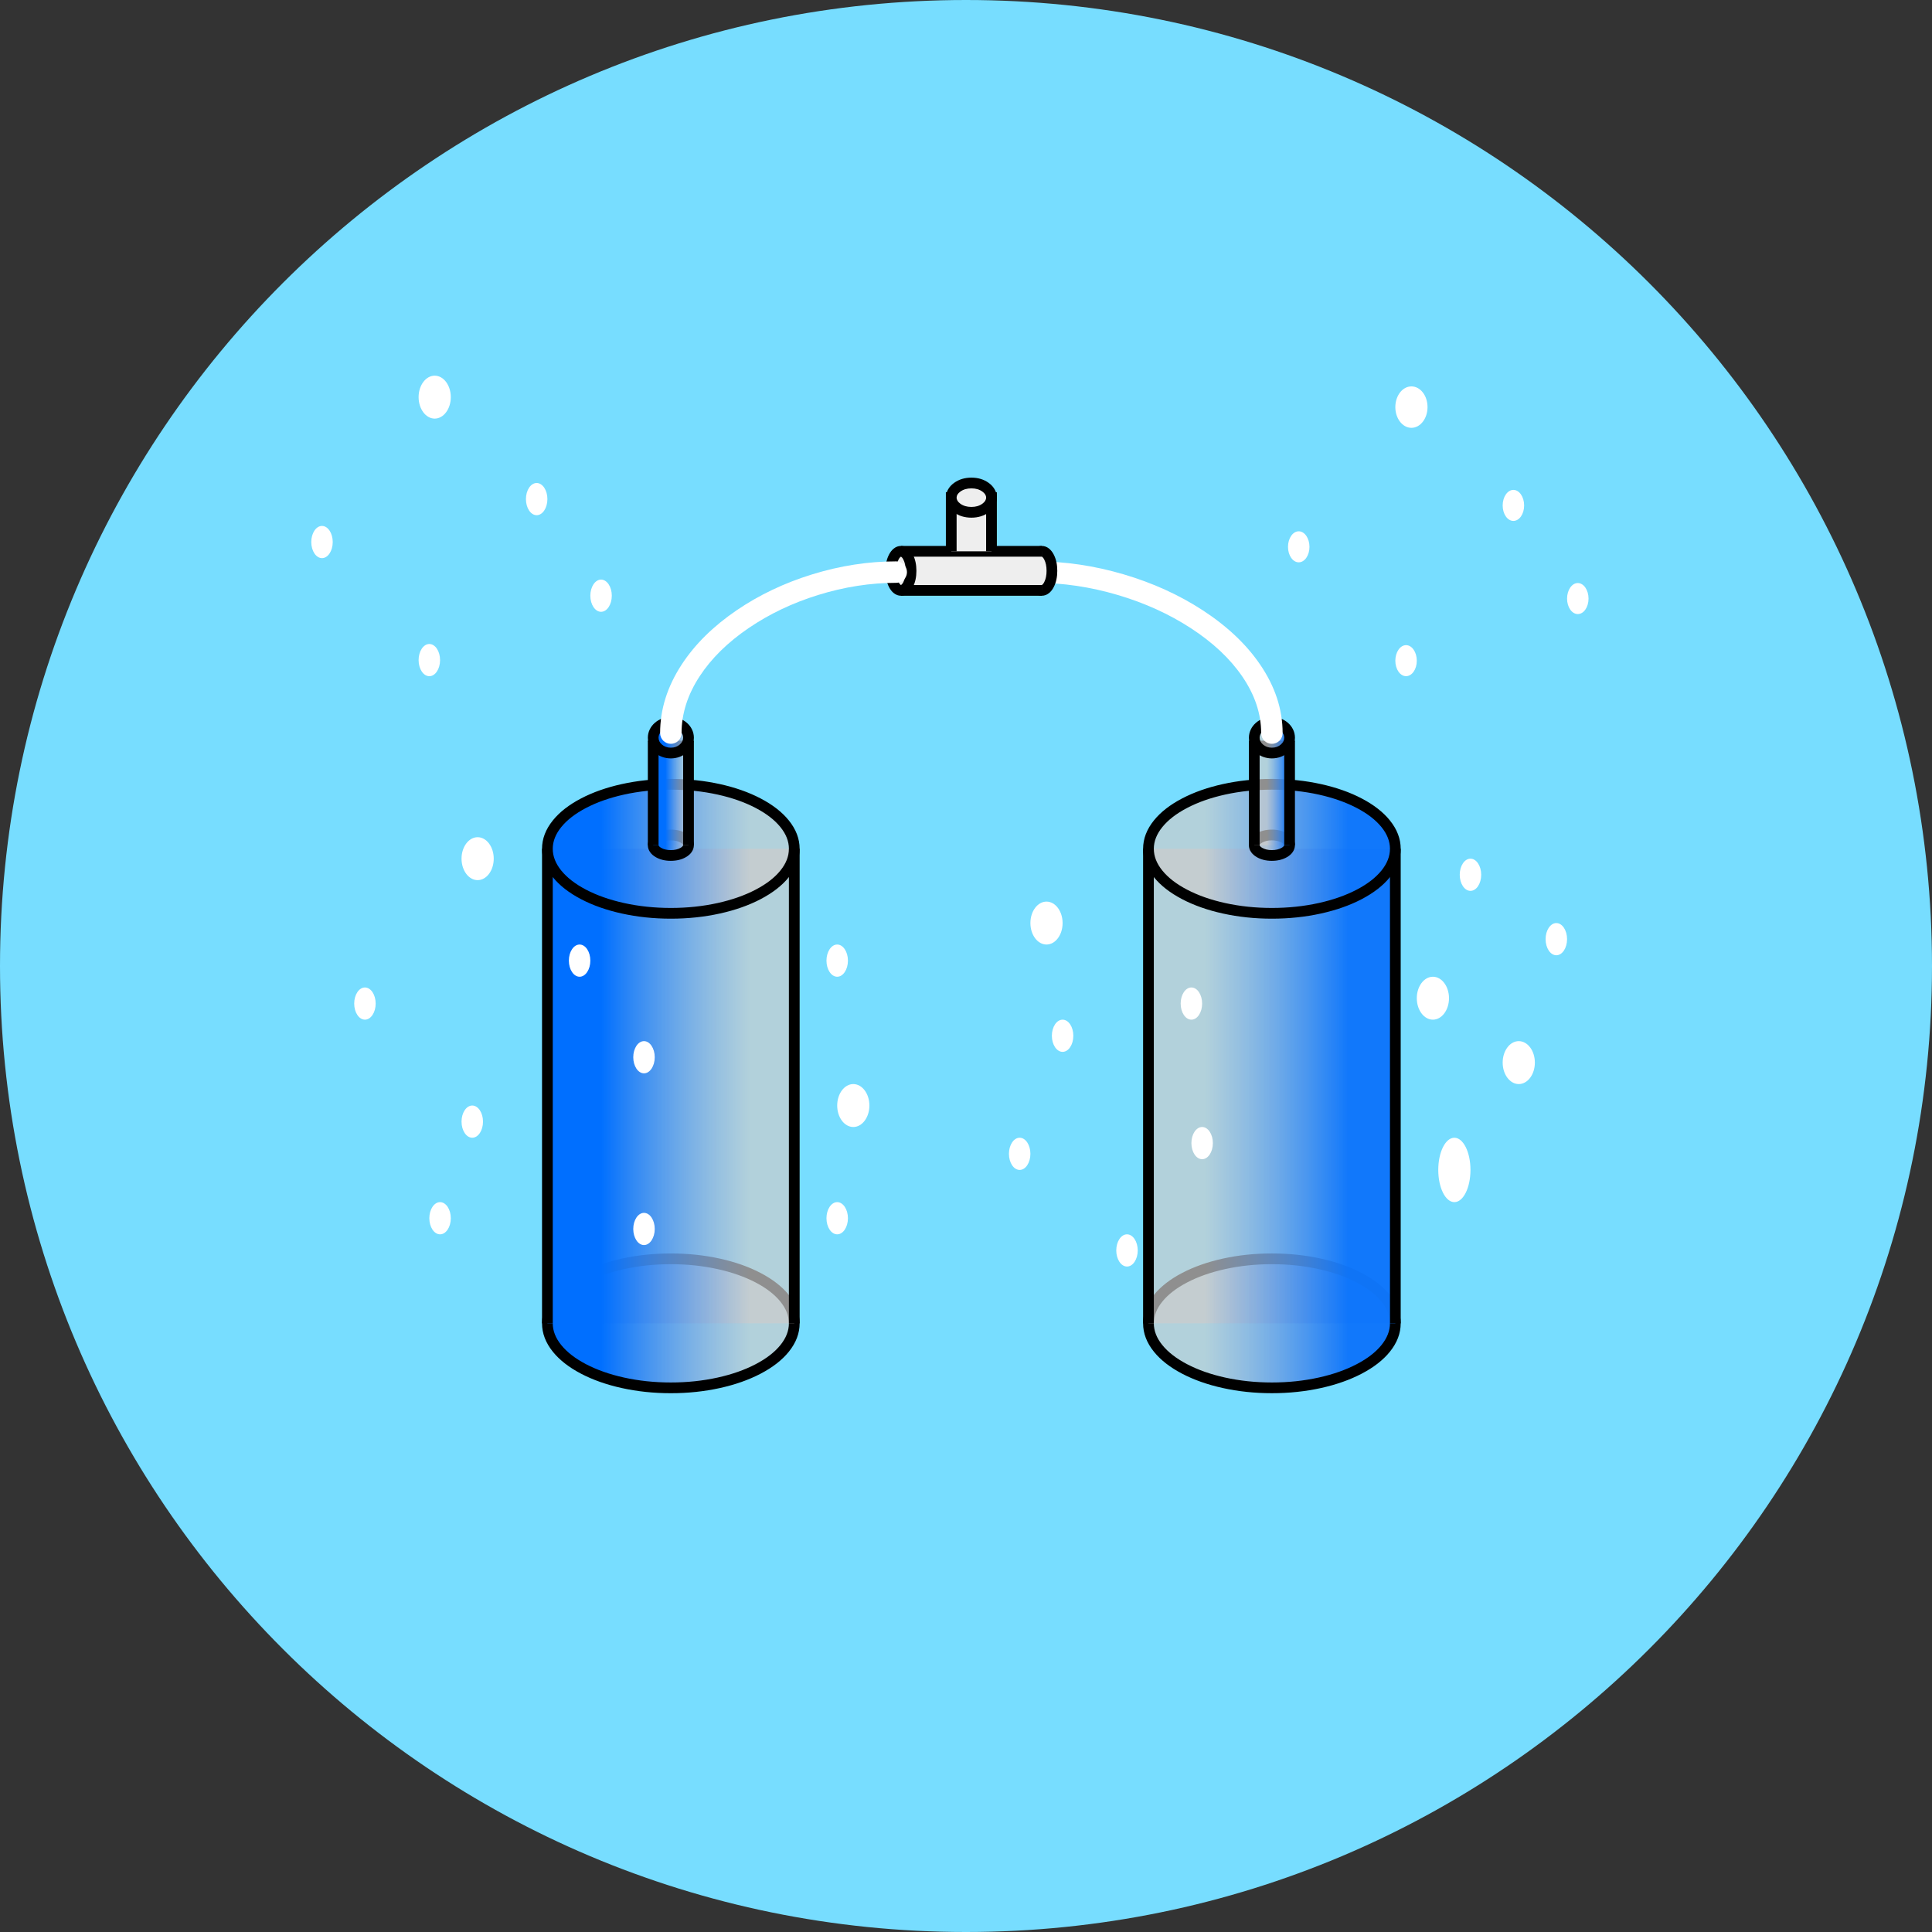 <svg xmlns="http://www.w3.org/2000/svg" xmlns:xlink="http://www.w3.org/1999/xlink" width="180" height="180" viewBox="0 0 180 180" fill="none"><rect x="0" y="0" width="180" height="180" fill="#333333" stroke="none"/><g opacity="1"  transform="translate(0 0)  rotate(0)"><path id="圆形 1" fill-rule="evenodd" style="fill:#77DDFF" opacity="1" d="M90 0C40.29 0 0 40.29 0 90C0 139.71 40.29 180 90 180C139.71 180 180 139.71 180 90C180 40.29 139.71 0 90 0Z"></path><path id="圆形 1" fill-rule="evenodd" style="fill:#FFFFFF" opacity="1" d="M147 54.321C146.45 54.321 146 54.971 146 55.771C146 56.571 146.45 57.211 147 57.211C147.55 57.211 148 56.571 148 55.771C148 54.971 147.55 54.321 147 54.321Z"></path><path id="圆形 1" fill-rule="evenodd" style="fill:#FFFFFF" opacity="1" d="M131.5 36C130.67 36 130 36.86 130 37.93C130 38.99 130.67 39.86 131.5 39.86C132.33 39.86 133 38.99 133 37.93C133 36.86 132.33 36 131.5 36Z"></path><path id="圆形 1" fill-rule="evenodd" style="fill:#FFFFFF" opacity="1" d="M131 60.107C130.45 60.107 130 60.757 130 61.557C130 62.357 130.45 62.997 131 62.997C131.55 62.997 132 62.357 132 61.557C132 60.757 131.55 60.107 131 60.107Z"></path><path id="圆形 1" fill-rule="evenodd" style="fill:#FFFFFF" opacity="1" d="M141 45.643C140.45 45.643 140 46.293 140 47.093C140 47.893 140.45 48.533 141 48.533C141.55 48.533 142 47.893 142 47.093C142 46.293 141.55 45.643 141 45.643Z"></path><path id="圆形 1" fill-rule="evenodd" style="fill:#FFFFFF" opacity="1" d="M121 49.5C120.45 49.5 120 50.15 120 50.95C120 51.75 120.45 52.39 121 52.39C121.55 52.39 122 51.75 122 50.95C122 50.15 121.55 49.5 121 49.5Z"></path><g opacity="1"  transform="translate(51 45)  rotate(0)"><g opacity="1"  transform="translate(0 22.3)  rotate(0)"><path id="圆形 2" fill-rule="evenodd" fill="url(#linear_0)" opacity="1" d="M11.5 49.982C5.15 49.982 -0 52.672 -0 55.992C-0 59.312 5.15 62.002 11.5 62.002C17.85 62.002 23 59.312 23 55.992C23 52.672 17.85 49.982 11.5 49.982Z"></path><path  id="圆形 2" style="fill:#000000; opacity:1;" d="M11.5,50.482c-1.523,0 -2.979,0.153 -4.368,0.46c-1.333,0.295 -2.51,0.709 -3.532,1.243c-1,0.523 -1.769,1.116 -2.308,1.782c-0.528,0.653 -0.793,1.328 -0.793,2.025c0,0.697 0.264,1.372 0.793,2.025c0.539,0.665 1.308,1.259 2.308,1.782c1.022,0.534 2.199,0.948 3.532,1.243c1.389,0.307 2.845,0.46 4.368,0.46c1.523,0 2.979,-0.153 4.368,-0.46c1.333,-0.295 2.51,-0.709 3.532,-1.243c1,-0.522 1.769,-1.116 2.308,-1.782c0.528,-0.653 0.792,-1.328 0.792,-2.025c0,-0.697 -0.264,-1.372 -0.792,-2.025c-0.539,-0.665 -1.308,-1.259 -2.308,-1.782c-1.022,-0.534 -2.199,-0.948 -3.532,-1.243c-1.389,-0.307 -2.845,-0.46 -4.368,-0.46zM11.5,49.482c1.596,0 3.124,0.161 4.584,0.484c1.419,0.314 2.679,0.758 3.779,1.333c1.122,0.587 1.996,1.266 2.622,2.039c0.677,0.836 1.015,1.721 1.015,2.654c0,0.933 -0.338,1.818 -1.015,2.654c-0.626,0.773 -1.5,1.452 -2.622,2.039c-1.1,0.575 -2.36,1.019 -3.779,1.333c-1.46,0.323 -2.988,0.484 -4.584,0.484c-1.596,0 -3.124,-0.161 -4.584,-0.484c-1.419,-0.314 -2.679,-0.758 -3.779,-1.333c-1.122,-0.586 -1.996,-1.266 -2.622,-2.039c-0.677,-0.836 -1.015,-1.721 -1.015,-2.654c0,-0.933 0.338,-1.818 1.015,-2.654c0.625,-0.773 1.499,-1.452 2.622,-2.039c1.1,-0.575 2.36,-1.019 3.779,-1.333c1.46,-0.323 2.988,-0.484 4.584,-0.484z"></path><path id="矩形 1" fill-rule="evenodd" fill="url(#linear_1)" opacity="1" d="M-3.05176e-05 55.99L23 55.99L23 11.78L-3.05176e-05 11.78L-3.05176e-05 55.99Z"></path><path  id="矩形 1" style="fill:#000000; opacity:1;" d="M0.5,55.99h-1v-44.21h1zM22.5,11.78h1v44.21h-1z"></path><path id="圆形 2" fill-rule="evenodd" fill="url(#linear_2)" opacity="1" d="M11.5 5.771C5.15 5.771 9.14642e-05 8.461 9.13549e-05 11.781C9.12456e-05 15.101 5.15 17.791 11.5 17.791C17.85 17.791 23 15.101 23 11.781C23 8.461 17.85 5.771 11.5 5.771Z"></path><path  id="圆形 2" style="fill:#000000; opacity:1;" d="M11.5,6.271c-1.523,0 -2.979,0.153 -4.368,0.46c-1.333,0.295 -2.51,0.709 -3.532,1.243c-1,0.523 -1.769,1.116 -2.308,1.782c-0.528,0.653 -0.793,1.328 -0.793,2.025c0,0.697 0.264,1.372 0.793,2.025c0.539,0.665 1.308,1.259 2.308,1.782c1.022,0.534 2.199,0.948 3.532,1.243c1.389,0.307 2.845,0.46 4.368,0.46c1.523,0 2.979,-0.153 4.368,-0.46c1.333,-0.295 2.51,-0.709 3.532,-1.243c1,-0.523 1.769,-1.116 2.308,-1.782c0.528,-0.653 0.793,-1.328 0.793,-2.025c0,-0.697 -0.264,-1.372 -0.793,-2.025c-0.538,-0.665 -1.308,-1.259 -2.308,-1.782c-1.022,-0.534 -2.199,-0.948 -3.532,-1.243c-1.389,-0.307 -2.845,-0.46 -4.368,-0.46zM11.5,5.271c1.596,0 3.124,0.161 4.584,0.484c1.419,0.314 2.679,0.758 3.779,1.333c1.122,0.587 1.996,1.266 2.622,2.039c0.677,0.836 1.015,1.721 1.015,2.654c0,0.933 -0.338,1.818 -1.015,2.654c-0.625,0.773 -1.499,1.452 -2.622,2.039c-1.1,0.575 -2.36,1.019 -3.779,1.333c-1.46,0.323 -2.988,0.484 -4.584,0.484c-1.596,0 -3.124,-0.161 -4.584,-0.484c-1.419,-0.314 -2.679,-0.758 -3.779,-1.333c-1.122,-0.587 -1.996,-1.266 -2.622,-2.039c-0.677,-0.836 -1.015,-1.721 -1.015,-2.654c0,-0.933 0.338,-1.818 1.015,-2.654c0.625,-0.773 1.499,-1.452 2.622,-2.039c1.1,-0.575 2.36,-1.019 3.779,-1.333c1.46,-0.323 2.988,-0.484 4.584,-0.484z"></path><path id="圆形 2" fill-rule="evenodd" fill="url(#linear_3)" opacity="1" d="M11.497 10.492C10.597 10.492 9.857 10.922 9.857 11.442C9.857 11.972 10.597 12.402 11.497 12.402C12.407 12.402 13.147 11.972 13.147 11.442C13.147 10.922 12.407 10.492 11.497 10.492Z"></path><path  id="圆形 2" style="fill:#000000; opacity:1;" d="M11.497,10.992c-0.36,0 -0.662,0.071 -0.907,0.212c-0.092,0.053 -0.159,0.108 -0.201,0.166c-0.022,0.029 -0.033,0.053 -0.033,0.072c0,0.022 0.011,0.048 0.034,0.08c0.042,0.058 0.109,0.114 0.2,0.167c0.243,0.142 0.545,0.213 0.905,0.213c0.365,0 0.67,-0.071 0.915,-0.213c0.092,-0.053 0.159,-0.109 0.201,-0.167c0.023,-0.031 0.034,-0.058 0.034,-0.079c0,-0.018 -0.011,-0.042 -0.032,-0.071c-0.042,-0.057 -0.109,-0.113 -0.201,-0.166c-0.246,-0.142 -0.551,-0.213 -0.916,-0.213zM11.497,9.992c0.544,0 1.016,0.116 1.416,0.347c0.213,0.123 0.382,0.269 0.506,0.439c0.152,0.206 0.227,0.427 0.227,0.664c0,0.239 -0.075,0.461 -0.226,0.668c-0.125,0.172 -0.294,0.319 -0.507,0.443c-0.4,0.233 -0.873,0.349 -1.418,0.349c-0.541,0 -1.011,-0.117 -1.41,-0.349c-0.212,-0.124 -0.381,-0.272 -0.505,-0.443c-0.15,-0.207 -0.225,-0.429 -0.225,-0.667c0,-0.237 0.076,-0.458 0.227,-0.664c0.125,-0.169 0.293,-0.316 0.505,-0.439c0.399,-0.232 0.869,-0.347 1.408,-0.347z"></path><path id="矩形 1" fill-rule="evenodd" fill="url(#linear_4)" opacity="1" d="M9.857 11.449L13.147 11.449L13.147 2.209L9.857 2.209L9.857 11.449Z"></path><path  id="矩形 1" style="fill:#000000; opacity:1;" d="M9.357,11.449v-9.74h4.29v9.74h-1v-8.74h-2.29v8.74z"></path><path id="圆形 2" fill-rule="evenodd" fill="url(#linear_5)" opacity="1" d="M11.497 0C10.597 0 9.857 0.64 9.857 1.43C9.857 2.22 10.597 2.86 11.497 2.86C12.407 2.86 13.147 2.22 13.147 1.43C13.147 0.64 12.407 0 11.497 0Z"></path><path  id="圆形 2" style="fill:#000000; opacity:1;" d="M11.497,0.5c-0.326,0 -0.602,0.099 -0.829,0.296c-0.207,0.18 -0.311,0.391 -0.311,0.634c0,0.243 0.104,0.454 0.311,0.634c0.227,0.197 0.503,0.296 0.829,0.296c0.331,0 0.611,-0.099 0.839,-0.297c0.207,-0.18 0.311,-0.391 0.311,-0.633c0,-0.243 -0.104,-0.454 -0.311,-0.633c-0.228,-0.198 -0.508,-0.297 -0.839,-0.297zM11.497,-0.5c0.283,0 0.554,0.048 0.814,0.143c0.255,0.093 0.481,0.226 0.68,0.398c0.204,0.176 0.362,0.381 0.476,0.613c0.12,0.246 0.181,0.505 0.181,0.776c0,0.271 -0.06,0.53 -0.181,0.776c-0.113,0.232 -0.272,0.436 -0.476,0.613c-0.198,0.172 -0.425,0.305 -0.68,0.398c-0.26,0.095 -0.531,0.143 -0.814,0.143c-0.281,0 -0.55,-0.048 -0.809,-0.143c-0.253,-0.094 -0.479,-0.226 -0.676,-0.398c-0.203,-0.177 -0.361,-0.381 -0.474,-0.613c-0.12,-0.246 -0.18,-0.505 -0.18,-0.776c0,-0.271 0.06,-0.529 0.18,-0.776c0.113,-0.232 0.271,-0.436 0.474,-0.613c0.198,-0.172 0.423,-0.305 0.676,-0.398c0.259,-0.096 0.528,-0.143 0.809,-0.143z"></path></g><g opacity="1"  transform="translate(56 22.3)  rotate(0)"><path id="圆形 2" fill-rule="evenodd" fill="url(#linear_6)" opacity="1" d="M11.5 49.981C5.15 49.981 -0 52.671 -0 55.991C-0 59.311 5.15 62.001 11.5 62.001C17.85 62.001 23 59.311 23 55.991C23 52.671 17.85 49.981 11.5 49.981Z"></path><path  id="圆形 2" style="fill:#000000; opacity:1;" d="M11.5,50.481c-1.523,0 -2.979,0.153 -4.368,0.46c-1.333,0.295 -2.51,0.709 -3.532,1.243c-1,0.523 -1.769,1.116 -2.308,1.782c-0.528,0.653 -0.793,1.328 -0.793,2.025c0,0.697 0.264,1.372 0.793,2.025c0.539,0.665 1.308,1.259 2.308,1.782c1.022,0.534 2.199,0.948 3.532,1.243c1.389,0.307 2.845,0.461 4.368,0.461c1.523,0 2.979,-0.153 4.368,-0.461c1.333,-0.294 2.51,-0.709 3.532,-1.243c1,-0.523 1.769,-1.116 2.308,-1.782c0.528,-0.653 0.792,-1.328 0.792,-2.025c0,-0.697 -0.264,-1.372 -0.792,-2.025c-0.539,-0.665 -1.308,-1.259 -2.308,-1.782c-1.022,-0.534 -2.199,-0.948 -3.532,-1.243c-1.389,-0.307 -2.845,-0.46 -4.368,-0.46zM11.5,49.481c1.596,0 3.124,0.161 4.584,0.484c1.419,0.314 2.679,0.758 3.779,1.333c1.122,0.587 1.996,1.266 2.622,2.039c0.677,0.836 1.015,1.721 1.015,2.654c0,0.933 -0.338,1.818 -1.015,2.654c-0.625,0.773 -1.499,1.452 -2.622,2.039c-1.1,0.575 -2.36,1.019 -3.779,1.333c-1.46,0.323 -2.988,0.484 -4.584,0.484c-1.596,0 -3.124,-0.161 -4.584,-0.484c-1.419,-0.314 -2.679,-0.758 -3.779,-1.333c-1.122,-0.587 -1.996,-1.266 -2.622,-2.039c-0.677,-0.836 -1.015,-1.721 -1.015,-2.654c0,-0.933 0.338,-1.818 1.015,-2.654c0.625,-0.773 1.499,-1.452 2.622,-2.039c1.1,-0.575 2.36,-1.019 3.779,-1.333c1.46,-0.323 2.988,-0.484 4.584,-0.484z"></path><path id="矩形 1" fill-rule="evenodd" fill="url(#linear_7)" opacity="1" d="M-9.15527e-05 55.99L23 55.99L23 11.78L-9.15527e-05 11.78L-9.15527e-05 55.99Z"></path><path  id="矩形 1" style="fill:#000000; opacity:1;" d="M0.5,55.99h-1v-44.21h1zM22.5,11.78h1v44.21h-1z"></path><path id="圆形 2" fill-rule="evenodd" fill="url(#linear_8)" opacity="1" d="M11.5 5.771C5.15 5.771 -8.8556e-08 8.461 -1.97852e-07 11.781C-3.07148e-07 15.101 5.15 17.791 11.5 17.791C17.85 17.791 23 15.101 23 11.781C23 8.461 17.85 5.771 11.5 5.771Z"></path><path  id="圆形 2" style="fill:#000000; opacity:1;" d="M11.5,6.271c-1.523,0 -2.979,0.153 -4.368,0.46c-1.333,0.295 -2.51,0.709 -3.532,1.243c-1,0.523 -1.769,1.116 -2.308,1.782c-0.528,0.653 -0.793,1.328 -0.793,2.025c0,0.697 0.264,1.372 0.793,2.025c0.539,0.665 1.308,1.259 2.308,1.782c1.022,0.534 2.199,0.948 3.532,1.243c1.389,0.307 2.845,0.46 4.368,0.46c1.523,0 2.979,-0.153 4.368,-0.46c1.333,-0.295 2.51,-0.709 3.532,-1.243c1,-0.523 1.769,-1.116 2.308,-1.782c0.528,-0.653 0.792,-1.328 0.792,-2.025c0,-0.697 -0.264,-1.372 -0.792,-2.025c-0.539,-0.665 -1.308,-1.259 -2.308,-1.782c-1.022,-0.534 -2.199,-0.948 -3.532,-1.243c-1.389,-0.307 -2.845,-0.46 -4.368,-0.46zM11.5,5.271c1.596,0 3.124,0.161 4.584,0.484c1.419,0.314 2.679,0.758 3.779,1.333c1.122,0.587 1.996,1.266 2.622,2.039c0.677,0.836 1.015,1.721 1.015,2.654c0,0.933 -0.338,1.818 -1.015,2.654c-0.625,0.773 -1.499,1.452 -2.622,2.039c-1.1,0.575 -2.36,1.019 -3.779,1.333c-1.46,0.323 -2.988,0.484 -4.584,0.484c-1.596,0 -3.124,-0.161 -4.584,-0.484c-1.419,-0.314 -2.679,-0.758 -3.779,-1.333c-1.122,-0.587 -1.996,-1.266 -2.622,-2.039c-0.677,-0.836 -1.015,-1.721 -1.015,-2.654c0,-0.933 0.338,-1.818 1.015,-2.654c0.625,-0.773 1.499,-1.452 2.622,-2.039c1.1,-0.575 2.36,-1.019 3.779,-1.333c1.46,-0.323 2.988,-0.484 4.584,-0.484z"></path><path id="圆形 2" fill-rule="evenodd" fill="url(#linear_9)" opacity="1" d="M11.497 10.492C10.597 10.492 9.857 10.922 9.857 11.442C9.857 11.972 10.597 12.402 11.497 12.402C12.407 12.402 13.147 11.972 13.147 11.442C13.147 10.922 12.407 10.492 11.497 10.492Z"></path><path  id="圆形 2" style="fill:#000000; opacity:1;" d="M11.497,10.992c-0.36,0 -0.662,0.071 -0.907,0.212c-0.092,0.053 -0.159,0.108 -0.201,0.166c-0.022,0.029 -0.033,0.053 -0.033,0.072c0,0.022 0.011,0.048 0.034,0.08c0.042,0.058 0.109,0.114 0.201,0.167c0.243,0.142 0.545,0.213 0.905,0.213c0.365,0 0.67,-0.071 0.915,-0.213c0.092,-0.053 0.159,-0.109 0.201,-0.167c0.023,-0.031 0.034,-0.058 0.034,-0.079c0,-0.018 -0.011,-0.042 -0.032,-0.071c-0.042,-0.057 -0.109,-0.113 -0.201,-0.166c-0.246,-0.142 -0.551,-0.213 -0.916,-0.213zM11.497,9.992c0.544,0 1.016,0.116 1.416,0.347c0.213,0.123 0.381,0.269 0.506,0.439c0.152,0.206 0.227,0.427 0.227,0.664c0,0.239 -0.075,0.461 -0.226,0.668c-0.125,0.172 -0.294,0.319 -0.507,0.443c-0.4,0.233 -0.873,0.349 -1.418,0.349c-0.541,0 -1.011,-0.117 -1.41,-0.349c-0.212,-0.124 -0.381,-0.272 -0.505,-0.443c-0.15,-0.207 -0.225,-0.429 -0.225,-0.667c0,-0.237 0.076,-0.458 0.227,-0.664c0.125,-0.169 0.293,-0.316 0.505,-0.439c0.399,-0.232 0.869,-0.347 1.408,-0.347z"></path><path id="矩形 1" fill-rule="evenodd" fill="url(#linear_10)" opacity="1" d="M9.857 11.449L13.147 11.449L13.147 2.209L9.857 2.209L9.857 11.449Z"></path><path  id="矩形 1" style="fill:#000000; opacity:1;" d="M9.357,11.449v-9.74h4.29v9.74h-1v-8.74h-2.29v8.74z"></path><path id="圆形 2" fill-rule="evenodd" fill="url(#linear_11)" opacity="1" d="M11.497 -0C10.597 -0 9.857 0.64 9.857 1.43C9.857 2.22 10.597 2.86 11.497 2.86C12.407 2.86 13.147 2.22 13.147 1.43C13.147 0.64 12.407 -0 11.497 -0Z"></path><path  id="圆形 2" style="fill:#000000; opacity:1;" d="M11.497,0.5c-0.326,0 -0.602,0.099 -0.829,0.296c-0.207,0.18 -0.311,0.391 -0.311,0.634c0,0.243 0.104,0.454 0.311,0.634c0.227,0.197 0.503,0.296 0.829,0.296c0.331,0 0.611,-0.099 0.839,-0.297c0.207,-0.18 0.311,-0.391 0.311,-0.633c0,-0.243 -0.104,-0.454 -0.311,-0.633c-0.228,-0.198 -0.508,-0.297 -0.839,-0.297zM11.497,-0.5c0.283,0 0.554,0.048 0.814,0.143c0.255,0.093 0.481,0.226 0.68,0.398c0.204,0.176 0.362,0.381 0.476,0.613c0.12,0.246 0.181,0.505 0.181,0.776c0,0.271 -0.06,0.53 -0.181,0.776c-0.113,0.232 -0.272,0.436 -0.476,0.613c-0.198,0.172 -0.425,0.305 -0.68,0.398c-0.26,0.095 -0.531,0.143 -0.814,0.143c-0.281,0 -0.55,-0.048 -0.809,-0.143c-0.253,-0.094 -0.479,-0.226 -0.676,-0.398c-0.203,-0.177 -0.361,-0.381 -0.474,-0.613c-0.12,-0.246 -0.18,-0.505 -0.18,-0.776c0,-0.271 0.06,-0.529 0.18,-0.776c0.113,-0.232 0.271,-0.436 0.474,-0.613c0.198,-0.172 0.423,-0.305 0.676,-0.398c0.259,-0.096 0.528,-0.143 0.809,-0.143z"></path></g><path  id="路径 1" style="fill:#FFFFFF; opacity:1;" d="M53.143,10.434c-2.558,-0.756 -5.106,-1.134 -7.643,-1.134c-0.066,0 -0.131,-0.006 -0.195,-0.019c-0.064,-0.013 -0.127,-0.032 -0.188,-0.057c-0.061,-0.025 -0.118,-0.056 -0.173,-0.092c-0.055,-0.036 -0.105,-0.078 -0.152,-0.124c-0.046,-0.046 -0.088,-0.097 -0.124,-0.152c-0.036,-0.055 -0.067,-0.112 -0.092,-0.173c-0.025,-0.061 -0.044,-0.123 -0.057,-0.188c-0.013,-0.064 -0.019,-0.129 -0.019,-0.195c0,-0.066 0.006,-0.131 0.019,-0.195c0.013,-0.064 0.032,-0.127 0.057,-0.188c0.025,-0.061 0.056,-0.118 0.092,-0.173c0.036,-0.055 0.078,-0.105 0.124,-0.152c0.046,-0.046 0.097,-0.088 0.152,-0.124c0.055,-0.036 0.112,-0.067 0.173,-0.092c0.061,-0.025 0.123,-0.044 0.188,-0.057c0.064,-0.013 0.129,-0.019 0.195,-0.019c2.73,0 5.467,0.405 8.21,1.216c2.695,0.797 5.137,1.906 7.325,3.329c2.277,1.481 4.06,3.16 5.348,5.04c1.411,2.058 2.116,4.196 2.116,6.415c0,0.066 -0.006,0.131 -0.019,0.195c-0.013,0.064 -0.032,0.127 -0.057,0.188c-0.025,0.061 -0.056,0.118 -0.092,0.173c-0.036,0.055 -0.078,0.105 -0.124,0.152c-0.046,0.046 -0.097,0.088 -0.152,0.124c-0.055,0.037 -0.112,0.067 -0.173,0.092c-0.061,0.025 -0.123,0.044 -0.188,0.057c-0.064,0.013 -0.129,0.019 -0.195,0.019c-0.133,0 -0.26,-0.025 -0.383,-0.076c-0.123,-0.051 -0.231,-0.123 -0.324,-0.217c-0.094,-0.094 -0.166,-0.202 -0.217,-0.324c-0.051,-0.123 -0.076,-0.25 -0.076,-0.383v-0.002c-0,-1.805 -0.589,-3.566 -1.766,-5.282c-1.138,-1.66 -2.735,-3.158 -4.789,-4.494c-2.026,-1.317 -4.293,-2.346 -6.802,-3.088z"></path><g opacity="1"  transform="translate(32 0)  rotate(0)"><path id="圆形 2" fill-rule="evenodd" style="fill:#EEEEEE" opacity="1" d="M14.065 6.364C13.545 6.364 13.125 7.174 13.125 8.184C13.125 9.184 13.545 10.004 14.065 10.004C14.585 10.004 15.005 9.184 15.005 8.184C15.005 7.174 14.585 6.364 14.065 6.364Z"></path><path  id="圆形 2" style="fill:#000000; opacity:1;" d="M14.065,6.864c-0.009,0 -0.026,0.01 -0.05,0.03c-0.059,0.048 -0.116,0.125 -0.171,0.231c-0.146,0.283 -0.219,0.636 -0.219,1.059c0,0.42 0.073,0.772 0.219,1.056c0.055,0.107 0.113,0.185 0.172,0.234c0.024,0.02 0.041,0.03 0.049,0.03c0.008,0 0.024,-0.01 0.049,-0.03c0.059,-0.049 0.117,-0.127 0.172,-0.234c0.146,-0.284 0.22,-0.636 0.22,-1.056c0,-0.424 -0.073,-0.777 -0.219,-1.059c-0.055,-0.106 -0.112,-0.183 -0.171,-0.231c-0.024,-0.02 -0.041,-0.03 -0.05,-0.03zM14.065,5.864c0.246,0 0.474,0.085 0.682,0.255c0.166,0.136 0.309,0.318 0.427,0.547c0.221,0.427 0.331,0.933 0.331,1.518c0,0.582 -0.11,1.086 -0.331,1.514c-0.118,0.23 -0.26,0.412 -0.426,0.548c-0.209,0.172 -0.437,0.258 -0.684,0.258c-0.247,0 -0.475,-0.086 -0.684,-0.258c-0.166,-0.136 -0.307,-0.319 -0.426,-0.548c-0.22,-0.428 -0.331,-0.932 -0.331,-1.514c0,-0.586 0.11,-1.092 0.331,-1.518c0.118,-0.229 0.261,-0.411 0.427,-0.547c0.208,-0.17 0.436,-0.255 0.682,-0.255z"></path><path id="矩形 1" fill-rule="evenodd" style="fill:#EEEEEE" opacity="1" d="M0.938 10.004L14.058 10.004L14.058 6.364L0.938 6.364L0.938 10.004Z"></path><path  id="矩形 1" style="fill:#000000; opacity:1;" d="M0.938,6.864v-1h13.12v1zM14.058,9.504v1h-13.12v-1z"></path><path id="圆形 2" fill-rule="evenodd" style="fill:#EEEEEE" opacity="1" d="M0.94 6.364C0.42 6.364 0 7.174 0 8.184C0 9.184 0.42 10.004 0.94 10.004C1.46 10.004 1.88 9.184 1.88 8.184C1.88 7.174 1.46 6.364 0.94 6.364Z"></path><path  id="圆形 2" style="fill:#000000; opacity:1;" d="M0.94,6.864c-0.009,0 -0.026,0.01 -0.05,0.03c-0.059,0.048 -0.116,0.125 -0.171,0.231c-0.146,0.283 -0.219,0.636 -0.219,1.059c0,0.42 0.073,0.772 0.219,1.056c0.055,0.107 0.113,0.185 0.172,0.234c0.024,0.02 0.041,0.03 0.049,0.03c0.008,0 0.024,-0.01 0.049,-0.03c0.059,-0.049 0.117,-0.127 0.172,-0.234c0.146,-0.284 0.219,-0.636 0.219,-1.056c0,-0.424 -0.073,-0.777 -0.219,-1.059c-0.055,-0.106 -0.112,-0.183 -0.171,-0.231c-0.024,-0.02 -0.041,-0.03 -0.05,-0.03zM0.94,5.864c0.246,0 0.474,0.085 0.682,0.255c0.166,0.136 0.309,0.318 0.427,0.547c0.221,0.427 0.331,0.933 0.331,1.518c0,0.582 -0.11,1.086 -0.331,1.514c-0.118,0.23 -0.26,0.412 -0.426,0.548c-0.209,0.172 -0.437,0.258 -0.684,0.258c-0.247,0 -0.475,-0.086 -0.684,-0.258c-0.166,-0.136 -0.307,-0.319 -0.426,-0.548c-0.22,-0.428 -0.331,-0.932 -0.331,-1.514c0,-0.586 0.11,-1.092 0.331,-1.518c0.118,-0.229 0.261,-0.411 0.427,-0.547c0.208,-0.17 0.436,-0.255 0.682,-0.255z"></path><path id="矩形 2" fill-rule="evenodd" style="fill:#EEEEEE" opacity="1" d="M5.625 6.364L9.375 6.364L9.375 1.364L5.625 1.364L5.625 6.364Z"></path><path  id="矩形 2" style="fill:#000000; opacity:1;" d="M5.125,6.364v-5.5h4.75v5.5h-1v-4.5h-2.75v4.5z"></path><path id="圆形 2" fill-rule="evenodd" style="fill:#EEEEEE" opacity="1" d="M9.375 1.36C9.375 0.61 8.535 -1.21528e-08 7.505 -2.70544e-08C6.465 -4.21008e-08 5.625 0.61 5.625 1.36C5.625 2.12 6.465 2.73 7.505 2.73C8.535 2.73 9.375 2.12 9.375 1.36Z"></path><path  id="圆形 2" style="fill:#000000; opacity:1;" d="M8.875,1.36c0,-0.205 -0.114,-0.391 -0.343,-0.557c-0.278,-0.202 -0.62,-0.303 -1.027,-0.303c-0.412,0 -0.757,0.101 -1.037,0.304c-0.229,0.166 -0.343,0.351 -0.343,0.556c0,0.21 0.115,0.399 0.344,0.566c0.279,0.203 0.624,0.304 1.036,0.304c0.407,0 0.749,-0.101 1.026,-0.304c0.229,-0.167 0.344,-0.356 0.344,-0.566zM9.875,1.36c0,0.276 -0.071,0.538 -0.214,0.785c-0.13,0.225 -0.31,0.421 -0.539,0.589c-0.453,0.331 -0.992,0.496 -1.616,0.496c-0.629,0 -1.17,-0.165 -1.624,-0.496c-0.23,-0.168 -0.411,-0.364 -0.541,-0.589c-0.143,-0.247 -0.215,-0.509 -0.215,-0.785c0,-0.274 0.072,-0.535 0.216,-0.781c0.13,-0.223 0.311,-0.418 0.541,-0.585c0.455,-0.329 0.996,-0.494 1.623,-0.494c0.624,0 1.162,0.165 1.615,0.494c0.229,0.167 0.409,0.362 0.539,0.585c0.144,0.246 0.215,0.507 0.215,0.781z"></path></g><path  id="路径 1" style="fill:#FFFFFF; opacity:1;" d="M18.757,13.51c-1.958,1.334 -3.48,2.83 -4.566,4.488c-1.127,1.721 -1.691,3.489 -1.691,5.302c0,0.066 -0.006,0.131 -0.019,0.195c-0.013,0.064 -0.032,0.127 -0.057,0.188c-0.025,0.061 -0.056,0.118 -0.092,0.173c-0.036,0.055 -0.078,0.105 -0.124,0.152c-0.046,0.046 -0.097,0.088 -0.151,0.124c-0.055,0.036 -0.112,0.067 -0.173,0.092c-0.061,0.025 -0.123,0.044 -0.188,0.057c-0.064,0.013 -0.129,0.019 -0.195,0.019c-0.066,0 -0.131,-0.006 -0.195,-0.019c-0.064,-0.013 -0.127,-0.032 -0.188,-0.057c-0.061,-0.025 -0.118,-0.056 -0.173,-0.092c-0.055,-0.036 -0.105,-0.078 -0.152,-0.124c-0.046,-0.046 -0.088,-0.097 -0.124,-0.152c-0.037,-0.055 -0.067,-0.112 -0.092,-0.173c-0.025,-0.061 -0.044,-0.123 -0.057,-0.188c-0.013,-0.064 -0.019,-0.129 -0.019,-0.195v-0.002c0,-2.21 0.673,-4.342 2.017,-6.395c1.231,-1.881 2.936,-3.562 5.114,-5.045c2.094,-1.426 4.431,-2.539 7.01,-3.337c2.626,-0.813 5.246,-1.22 7.859,-1.22c0.066,0 0.131,0.006 0.195,0.019c0.064,0.013 0.127,0.032 0.188,0.057c0.061,0.025 0.118,0.056 0.173,0.092c0.055,0.036 0.105,0.078 0.151,0.124c0.046,0.046 0.088,0.097 0.124,0.152c0.036,0.055 0.067,0.112 0.092,0.173c0.025,0.061 0.044,0.123 0.057,0.188c0.013,0.064 0.019,0.129 0.019,0.195c0,0.066 -0.006,0.131 -0.019,0.195c-0.013,0.064 -0.032,0.127 -0.057,0.188c-0.025,0.061 -0.056,0.118 -0.092,0.173c-0.036,0.055 -0.078,0.105 -0.124,0.152c-0.046,0.046 -0.097,0.088 -0.151,0.124c-0.055,0.036 -0.112,0.067 -0.173,0.092c-0.061,0.025 -0.123,0.044 -0.188,0.057c-0.064,0.013 -0.129,0.019 -0.195,0.019c-2.411,0 -4.834,0.377 -7.267,1.13c-2.388,0.74 -4.547,1.766 -6.476,3.08z"></path></g><path id="圆形 1" fill-rule="evenodd" style="fill:#FFFFFF" opacity="1" d="M135.5 106C134.67 106 134 107.34 134 109C134 110.66 134.67 112 135.5 112C136.33 112 137 110.66 137 109C137 107.34 136.33 106 135.5 106Z"></path><path id="圆形 1" fill-rule="evenodd" style="fill:#FFFFFF" opacity="1" d="M141.5 97C140.67 97 140 97.9 140 99C140 100.1 140.67 101 141.5 101C142.33 101 143 100.1 143 99C143 97.9 142.33 97 141.5 97Z"></path><path id="圆形 1" fill-rule="evenodd" style="fill:#FFFFFF" opacity="1" d="M105 115C104.45 115 104 115.67 104 116.5C104 117.33 104.45 118 105 118C105.55 118 106 117.33 106 116.5C106 115.67 105.55 115 105 115Z"></path><path id="圆形 1" fill-rule="evenodd" style="fill:#FFFFFF" opacity="1" d="M111 92C110.45 92 110 92.67 110 93.5C110 94.33 110.45 95 111 95C111.55 95 112 94.33 112 93.5C112 92.67 111.55 92 111 92Z"></path><path id="圆形 1" fill-rule="evenodd" style="fill:#FFFFFF" opacity="1" d="M97.5 84C96.67 84 96 84.9 96 86C96 87.1 96.67 88 97.5 88C98.33 88 99 87.1 99 86C99 84.9 98.33 84 97.5 84Z"></path><path id="圆形 1" fill-rule="evenodd" style="fill:#FFFFFF" opacity="1" d="M112 105C111.45 105 111 105.67 111 106.5C111 107.33 111.45 108 112 108C112.55 108 113 107.33 113 106.5C113 105.67 112.55 105 112 105Z"></path><path id="圆形 1" fill-rule="evenodd" style="fill:#FFFFFF" opacity="1" d="M95 106C94.45 106 94 106.67 94 107.5C94 108.33 94.45 109 95 109C95.55 109 96 108.33 96 107.5C96 106.67 95.55 106 95 106Z"></path><path id="圆形 1" fill-rule="evenodd" style="fill:#FFFFFF" opacity="1" d="M99 95C98.45 95 98 95.67 98 96.5C98 97.33 98.45 98 99 98C99.55 98 100 97.33 100 96.5C100 95.67 99.55 95 99 95Z"></path><path id="圆形 1" fill-rule="evenodd" style="fill:#FFFFFF" opacity="1" d="M145 86C144.45 86 144 86.67 144 87.5C144 88.33 144.45 89 145 89C145.55 89 146 88.33 146 87.5C146 86.67 145.55 86 145 86Z"></path><path id="圆形 1" fill-rule="evenodd" style="fill:#FFFFFF" opacity="1" d="M133.5 91C132.67 91 132 91.9 132 93C132 94.1 132.67 95 133.5 95C134.33 95 135 94.1 135 93C135 91.9 134.33 91 133.5 91Z"></path><path id="圆形 1" fill-rule="evenodd" style="fill:#FFFFFF" opacity="1" d="M79.5 101C78.67 101 78 101.9 78 103C78 104.1 78.67 105 79.5 105C80.33 105 81 104.1 81 103C81 101.9 80.33 101 79.5 101Z"></path><path id="圆形 1" fill-rule="evenodd" style="fill:#FFFFFF" opacity="1" d="M60 97C59.45 97 59 97.67 59 98.5C59 99.33 59.45 100 60 100C60.55 100 61 99.33 61 98.5C61 97.67 60.55 97 60 97Z"></path><path id="圆形 1" fill-rule="evenodd" style="fill:#FFFFFF" opacity="1" d="M44.5 78C43.67 78 43 78.9 43 80C43 81.1 43.67 82 44.5 82C45.33 82 46 81.1 46 80C46 78.9 45.33 78 44.5 78Z"></path><path id="圆形 1" fill-rule="evenodd" style="fill:#FFFFFF" opacity="1" d="M60 113C59.45 113 59 113.67 59 114.5C59 115.33 59.45 116 60 116C60.55 116 61 115.33 61 114.5C61 113.67 60.55 113 60 113Z"></path><path id="圆形 1" fill-rule="evenodd" style="fill:#FFFFFF" opacity="1" d="M44 103C43.45 103 43 103.67 43 104.5C43 105.33 43.45 106 44 106C44.55 106 45 105.33 45 104.5C45 103.67 44.55 103 44 103Z"></path><path id="圆形 1" fill-rule="evenodd" style="fill:#FFFFFF" opacity="1" d="M41 112C40.45 112 40 112.67 40 113.5C40 114.33 40.45 115 41 115C41.55 115 42 114.33 42 113.5C42 112.67 41.55 112 41 112Z"></path><path id="圆形 1" fill-rule="evenodd" style="fill:#FFFFFF" opacity="1" d="M54 88C53.45 88 53 88.67 53 89.5C53 90.33 53.45 91 54 91C54.55 91 55 90.33 55 89.5C55 88.67 54.55 88 54 88Z"></path><path id="圆形 1" fill-rule="evenodd" style="fill:#FFFFFF" opacity="1" d="M78 88C77.45 88 77 88.67 77 89.5C77 90.33 77.45 91 78 91C78.55 91 79 90.33 79 89.5C79 88.67 78.55 88 78 88Z"></path><path id="圆形 1" fill-rule="evenodd" style="fill:#FFFFFF" opacity="1" d="M78 112C77.45 112 77 112.67 77 113.5C77 114.33 77.45 115 78 115C78.55 115 79 114.33 79 113.5C79 112.67 78.55 112 78 112Z"></path><path id="圆形 1" fill-rule="evenodd" style="fill:#FFFFFF" opacity="1" d="M34 92C33.45 92 33 92.67 33 93.5C33 94.33 33.45 95 34 95C34.55 95 35 94.33 35 93.5C35 92.67 34.55 92 34 92Z"></path><path id="圆形 1" fill-rule="evenodd" style="fill:#FFFFFF" opacity="1" d="M56 54C55.45 54 55 54.67 55 55.5C55 56.33 55.45 57 56 57C56.55 57 57 56.33 57 55.5C57 54.67 56.55 54 56 54Z"></path><path id="圆形 1" fill-rule="evenodd" style="fill:#FFFFFF" opacity="1" d="M40.5 35C39.67 35 39 35.9 39 37C39 38.1 39.67 39 40.5 39C41.33 39 42 38.1 42 37C42 35.9 41.33 35 40.5 35Z"></path><path id="圆形 1" fill-rule="evenodd" style="fill:#FFFFFF" opacity="1" d="M40 60C39.45 60 39 60.67 39 61.5C39 62.33 39.45 63 40 63C40.55 63 41 62.33 41 61.5C41 60.67 40.55 60 40 60Z"></path><path id="圆形 1" fill-rule="evenodd" style="fill:#FFFFFF" opacity="1" d="M50 45C49.45 45 49 45.67 49 46.5C49 47.33 49.45 48 50 48C50.55 48 51 47.33 51 46.5C51 45.67 50.55 45 50 45Z"></path><path id="圆形 1" fill-rule="evenodd" style="fill:#FFFFFF" opacity="1" d="M30 49C29.45 49 29 49.67 29 50.5C29 51.33 29.45 52 30 52C30.55 52 31 51.33 31 50.5C31 49.67 30.55 49 30 49Z"></path><path id="圆形 1" fill-rule="evenodd" style="fill:#FFFFFF" opacity="1" d="M137 80C136.45 80 136 80.67 136 81.5C136 82.33 136.45 83 137 83C137.55 83 138 82.33 138 81.5C138 80.67 137.55 80 137 80Z"></path></g><defs><linearGradient id="linear_0" x1="0.5" y1="56.492" x2="23.5" y2="56.492" gradientUnits="userSpaceOnUse"><stop offset="0.195" stop-color="#006FFF" stop-opacity="1" /><stop offset="0.801" stop-color="#CCCCCC" stop-opacity="0.7" /></linearGradient><linearGradient id="linear_1" x1="0.5" y1="33.885" x2="23.5" y2="33.885" gradientUnits="userSpaceOnUse"><stop offset="0.195" stop-color="#006FFF" stop-opacity="1" /><stop offset="0.801" stop-color="#CCCCCC" stop-opacity="0.7" /></linearGradient><linearGradient id="linear_2" x1="0.5" y1="12.281" x2="23.5" y2="12.281" gradientUnits="userSpaceOnUse"><stop offset="0.195" stop-color="#006FFF" stop-opacity="1" /><stop offset="0.801" stop-color="#CCCCCC" stop-opacity="0.7" /></linearGradient><linearGradient id="linear_3" x1="10.359" y1="11.947" x2="13.645" y2="11.947" gradientUnits="userSpaceOnUse"><stop offset="0.195" stop-color="#006FFF" stop-opacity="1" /><stop offset="0.801" stop-color="#CCCCCC" stop-opacity="0.7" /></linearGradient><linearGradient id="linear_4" x1="10.359" y1="7.079" x2="13.645" y2="7.079" gradientUnits="userSpaceOnUse"><stop offset="0.195" stop-color="#006FFF" stop-opacity="1" /><stop offset="0.801" stop-color="#CCCCCC" stop-opacity="0.7" /></linearGradient><linearGradient id="linear_5" x1="10.359" y1="1.93" x2="13.645" y2="1.93" gradientUnits="userSpaceOnUse"><stop offset="0.195" stop-color="#006FFF" stop-opacity="1" /><stop offset="0.801" stop-color="#CCCCCC" stop-opacity="0.7" /></linearGradient><linearGradient id="linear_6" x1="0.5" y1="56.491" x2="23.5" y2="56.491" gradientUnits="userSpaceOnUse"><stop offset="0.204" stop-color="#CCCCCC" stop-opacity="0.7" /><stop offset="0.787" stop-color="#0F76FB" stop-opacity="0.98" /></linearGradient><linearGradient id="linear_7" x1="0.5" y1="33.885" x2="23.5" y2="33.885" gradientUnits="userSpaceOnUse"><stop offset="0.204" stop-color="#CCCCCC" stop-opacity="0.7" /><stop offset="0.787" stop-color="#0F76FB" stop-opacity="0.98" /></linearGradient><linearGradient id="linear_8" x1="0.5" y1="12.281" x2="23.5" y2="12.281" gradientUnits="userSpaceOnUse"><stop offset="0.204" stop-color="#CCCCCC" stop-opacity="0.7" /><stop offset="0.787" stop-color="#0F76FB" stop-opacity="0.98" /></linearGradient><linearGradient id="linear_9" x1="10.359" y1="11.947" x2="13.645" y2="11.947" gradientUnits="userSpaceOnUse"><stop offset="0.204" stop-color="#CCCCCC" stop-opacity="0.7" /><stop offset="0.787" stop-color="#0F76FB" stop-opacity="0.98" /></linearGradient><linearGradient id="linear_10" x1="10.359" y1="7.079" x2="13.645" y2="7.079" gradientUnits="userSpaceOnUse"><stop offset="0.204" stop-color="#CCCCCC" stop-opacity="0.7" /><stop offset="0.787" stop-color="#0F76FB" stop-opacity="0.98" /></linearGradient><linearGradient id="linear_11" x1="10.359" y1="1.93" x2="13.645" y2="1.93" gradientUnits="userSpaceOnUse"><stop offset="0.204" stop-color="#CCCCCC" stop-opacity="0.7" /><stop offset="0.787" stop-color="#0F76FB" stop-opacity="0.98" /></linearGradient></defs></svg>
